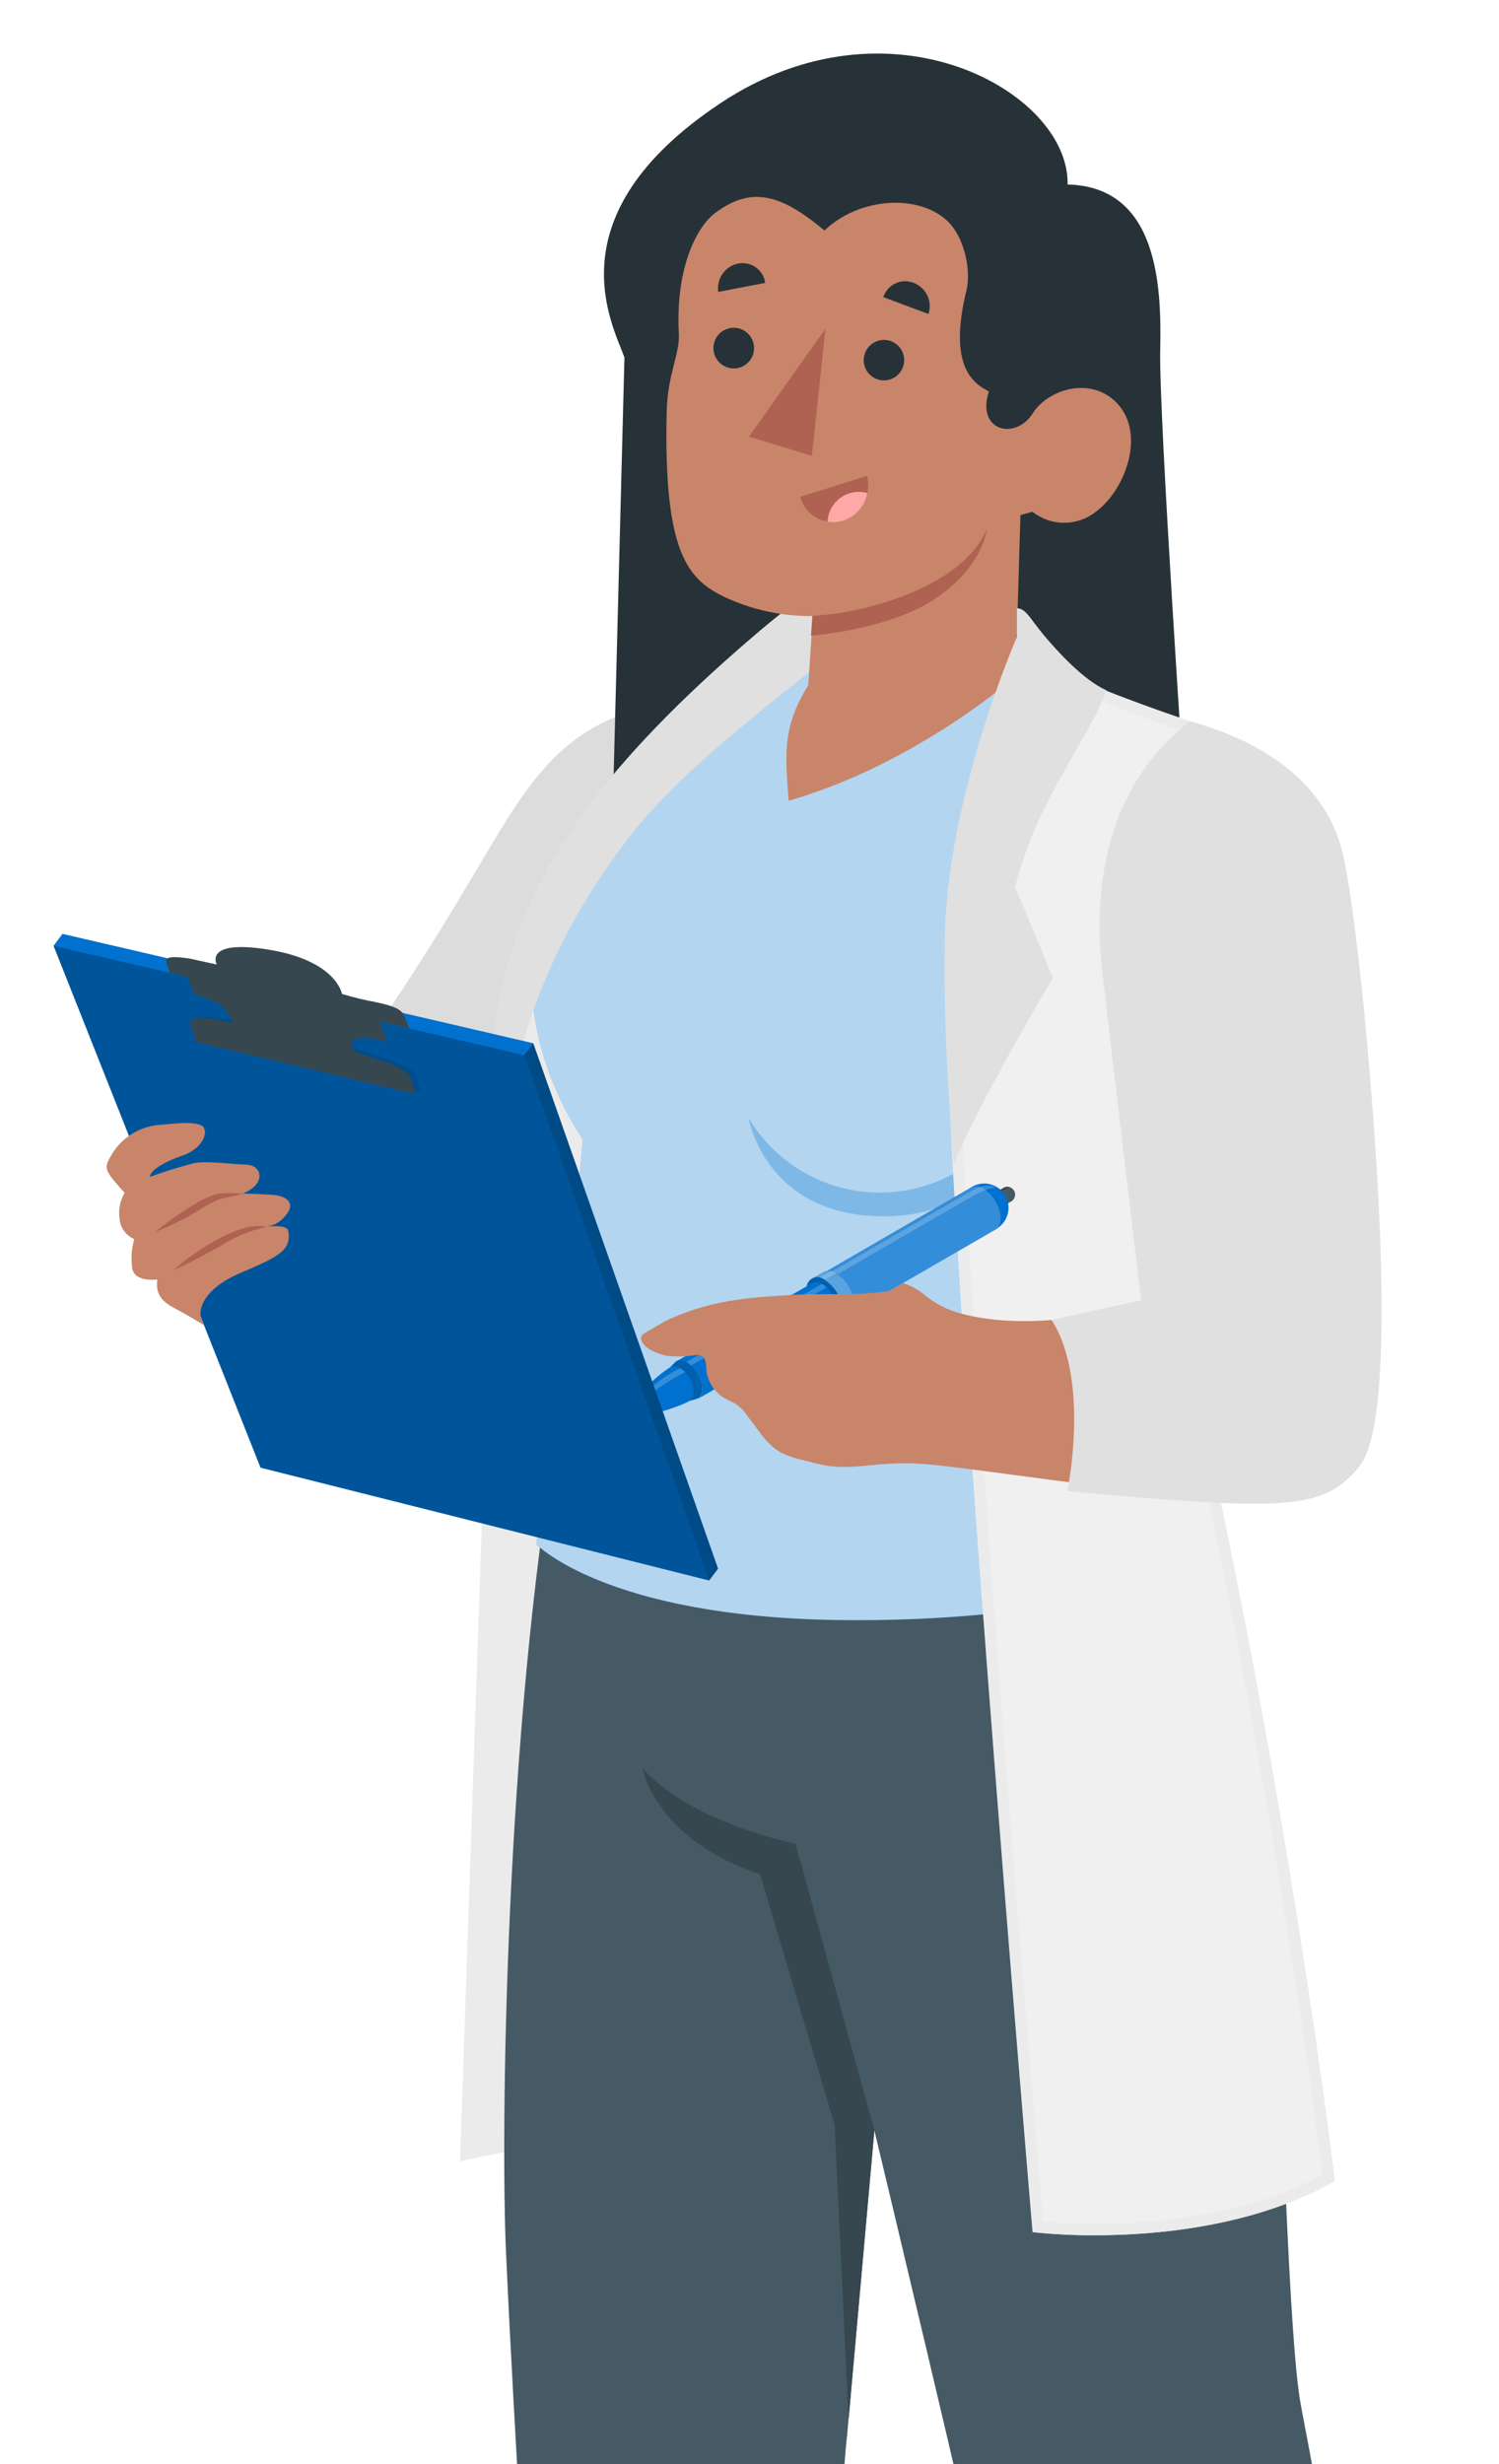 <svg width="56" height="92" viewBox="0 0 56 92" fill="none" xmlns="http://www.w3.org/2000/svg">
<g filter="url(#filter0_d_207_31040)">
<path d="M25.635 24.012C21.925 24.76 20.576 25.836 18.496 29.313C16.958 31.883 16.027 33.549 13.521 37.171L5.687 38.021L7.272 43.679C7.272 43.679 12.098 43.831 14.83 44.047C16.874 44.209 17.342 44.047 18.614 42.516C21.244 39.356 24.404 34.857 24.404 34.857L25.635 24.012Z" fill="#E0E0E0"/>
<path opacity="0.02" d="M25.635 24.012C21.925 24.76 20.576 25.836 18.496 29.313C16.958 31.883 16.027 33.549 13.521 37.171L5.687 38.021L7.272 43.679C7.272 43.679 12.098 43.831 14.83 44.047C16.874 44.209 17.342 44.047 18.614 42.516C21.244 39.356 24.404 34.857 24.404 34.857L25.635 24.012Z" fill="black"/>
<path d="M18.258 47.336L17.185 78.699C17.185 78.699 26.79 76.338 35.396 77.791C44.003 79.245 46.053 81.269 46.053 81.269L40.502 32.75L20.642 33.35C20.642 33.35 18.258 36.608 18.258 47.336Z" fill="#EBEBEB"/>
<path d="M49.494 98.106C48.378 92.694 47.133 90.272 46.901 89.041C46.901 89.041 45.262 76.257 44.52 65.377C44.162 60.14 44.291 56.609 40.868 50.539L20.971 55.429C20.728 58.218 18.856 77.201 19.777 93.571C20.532 107.006 21.517 111.39 21.618 113.633C21.675 114.908 21.648 115.751 21.595 117.521C21.571 118.236 21.51 118.823 21.095 119.275C20.415 119.956 19.658 120.556 18.839 121.062C17.291 122.074 16.58 122.637 14.809 123.268C14.463 123.371 14.132 123.518 13.825 123.706C13.675 123.797 13.548 123.922 13.456 124.071C13.364 124.22 13.309 124.388 13.295 124.563C13.295 125.042 13.733 125.419 14.179 125.655C15.78 126.505 17.784 126.33 19.534 125.824C21.284 125.318 22.906 124.475 24.677 123.966C25.898 123.629 27.189 123.457 28.309 122.887C28.678 122.731 28.985 122.457 29.182 122.108C29.293 121.804 29.322 121.476 29.267 121.157C29.132 119.754 28.983 119.312 29.02 117.899C29.054 116.55 29.26 114.078 29.358 112.736C29.449 111.606 30.882 103.512 30.666 98.508C30.606 96.977 30.659 95.444 30.825 93.921L32.595 76.139C33.404 79.11 36.403 87.716 37.337 91.652C38.483 96.454 39.1 102.265 41.485 111.056C42.159 113.532 43.4 116.516 43.707 118.014C43.839 119.912 44.537 124.887 45.451 126.981C46.837 130.158 51.076 130.056 51.433 127.298C51.733 124.954 50.155 118.82 50.084 117.282C50.014 115.744 50.776 104.413 49.494 98.106Z" fill="#C8856A"/>
<path d="M21.005 49.555L20.796 51.578C18.877 62.764 18.698 77.589 18.904 82.095C19.504 95.375 21.217 118.796 21.217 118.796C21.217 118.796 21.747 120.098 25.524 120.398C28.431 120.631 30.12 119.643 30.12 119.643C30.12 119.643 31.469 103.766 31.682 99.931C31.753 98.291 31.718 96.647 31.577 95.011C31.405 92.969 31.43 90.914 31.651 88.877L32.663 77.535C32.663 77.535 36.427 93.244 36.791 95.156C38.609 104.747 43.02 122.526 43.02 122.526C43.02 122.526 46.092 123.336 48.857 122.847C51.623 122.358 52.247 121.383 52.247 121.383C52.247 121.383 50.537 101.388 50.105 97.513C49.525 92.333 48.989 89.922 48.598 87.801C48.136 85.305 47.923 75.896 47.586 70.423C47.37 66.69 47.222 63.854 46.767 61.112C45.822 55.379 43.037 51.932 41.981 49.821L41.816 48.691C38.693 51.204 26.853 52.755 21.005 49.555Z" fill="#455A64"/>
<path d="M32.666 77.538L29.719 66.834C29.719 66.834 25.891 66.102 24.01 64.031C24.01 64.031 24.434 66.645 28.394 67.98L31.179 77.332L31.702 88.326L32.666 77.538Z" fill="#37474F"/>
<path d="M39.883 4.889C39.961 1.433 33.229 -2.348 26.913 1.854C20.596 6.056 22.89 10.113 23.328 11.348L22.9 27.872L44.297 28.375C44.297 28.375 43.286 13.479 43.343 11.047C43.4 8.616 43.235 4.967 39.883 4.889Z" fill="#263238"/>
<path d="M37.107 23.021L42.297 24.404C43.332 24.741 42.165 30.855 42.455 37.836C42.749 45.002 44.786 56.6 44.786 56.6C44.786 56.6 39.926 58.623 31.212 58.485C22.609 58.343 20.039 55.659 20.039 55.659L21.196 47.194L21.773 40.534C21.773 40.534 18.68 36.204 20.4 31.948C22.12 27.692 28.059 22.168 28.059 22.168L30.726 22.299L37.107 23.021Z" fill="#0071CE"/>
<path opacity="0.7" d="M37.107 23.021L42.297 24.404C43.332 24.741 42.165 30.855 42.455 37.836C42.749 45.002 44.786 56.6 44.786 56.6C44.786 56.6 39.926 58.623 31.212 58.485C22.609 58.343 20.039 55.659 20.039 55.659L21.196 47.194L21.773 40.534C21.773 40.534 18.68 36.204 20.4 31.948C22.12 27.692 28.059 22.168 28.059 22.168L30.726 22.299L37.107 23.021Z" fill="white"/>
<path opacity="0.3" d="M37.622 40.015C37.061 40.835 36.297 41.496 35.406 41.935C34.515 42.374 33.525 42.576 32.533 42.52C31.602 42.463 30.7 42.18 29.904 41.695C29.107 41.21 28.441 40.539 27.963 39.738C27.963 39.738 28.56 43.33 32.867 43.411C37.173 43.492 37.622 40.015 37.622 40.015Z" fill="#0071CE"/>
<path d="M30.936 22.512C28.791 24.302 25.453 26.71 23.473 29.297C19.473 34.531 18.603 39.347 18.286 45.431C18.222 36.325 17.109 31.216 28.066 21.824C30.022 20.138 30.798 19.773 30.798 19.773L30.936 22.512Z" fill="#E0E0E0"/>
<path d="M38.149 21.309C37.99 23.558 35.62 29.193 35.401 35.331C35.181 41.469 38.574 81.337 38.574 81.337C38.574 81.337 45.072 82.16 49.858 79.435C49.858 79.435 48.172 64.971 44.462 48.898C43.508 44.73 45.251 39.56 45.602 33.941C45.797 30.888 45.4 27.826 44.432 24.924C44.432 24.924 40.952 23.76 39.889 23.143C39.177 22.672 38.582 22.045 38.149 21.309Z" fill="#F0F0F0"/>
<path d="M38.409 22.398C38.257 23.123 38.014 24 37.734 25.015C36.989 27.736 35.964 31.459 35.826 35.348C35.623 41.081 38.631 76.99 38.965 80.949C39.35 80.983 40.031 81.03 40.898 81.03C43.258 81.03 46.6 80.693 49.403 79.199C49.143 77.098 47.416 63.635 44.061 48.992C43.437 46.268 43.929 43.141 44.452 39.833C44.752 37.924 45.066 35.952 45.191 33.918C45.366 30.991 45.001 28.056 44.112 25.261C43.349 25.001 40.638 24.064 39.687 23.511C39.202 23.214 38.77 22.838 38.409 22.398ZM38.149 21.309C38.586 22.046 39.186 22.674 39.903 23.143C40.965 23.76 44.445 24.924 44.445 24.924C45.414 27.826 45.811 30.888 45.616 33.941C45.278 39.56 43.521 44.733 44.476 48.898C48.158 64.971 49.872 79.435 49.872 79.435C46.887 81.121 43.238 81.458 40.911 81.458C40.135 81.464 39.359 81.424 38.588 81.34C38.588 81.34 35.215 41.475 35.414 35.334C35.613 29.193 38.004 23.561 38.163 21.312L38.149 21.309Z" fill="#EBEBEB"/>
<path d="M26.707 5.96C26.073 6.435 25.236 7.919 25.358 10.418C25.422 11.174 24.936 11.963 24.906 13.372C24.784 18.704 25.715 19.665 27.145 20.326C28.156 20.785 29.256 21.015 30.366 21.001L30.197 23.577C29.28 25.091 29.31 25.938 29.462 27.897C34.237 26.528 37.94 23.257 37.943 23.247L38.122 17.23C38.122 17.23 38.574 17.106 38.574 17.109C38.91 17.374 39.326 17.519 39.754 17.519C40.183 17.519 40.599 17.374 40.935 17.109C42.021 16.313 42.759 14.313 41.828 13.167C40.898 12.02 39.195 12.462 38.571 13.447C37.947 14.431 36.46 14.121 36.942 12.614C36.267 12.276 35.431 11.565 36.116 8.793C36.271 8.081 36.038 6.847 35.374 6.233C34.267 5.221 32.069 5.387 30.801 6.607C29.101 5.178 28.018 4.979 26.707 5.96Z" fill="#C8856A"/>
<path d="M26.833 8.899L28.586 8.562C28.57 8.447 28.531 8.336 28.471 8.236C28.41 8.137 28.33 8.051 28.236 7.983C28.141 7.916 28.034 7.868 27.92 7.844C27.806 7.819 27.689 7.818 27.575 7.84C27.339 7.888 27.131 8.025 26.993 8.222C26.855 8.419 26.798 8.661 26.833 8.899Z" fill="#263238"/>
<path d="M34.687 9.724L33 9.093C33.036 8.983 33.094 8.88 33.171 8.793C33.248 8.705 33.341 8.634 33.446 8.584C33.551 8.533 33.666 8.505 33.782 8.501C33.898 8.496 34.015 8.515 34.123 8.557C34.35 8.641 34.535 8.81 34.64 9.027C34.745 9.245 34.762 9.495 34.687 9.724Z" fill="#263238"/>
<path d="M32.392 15.77L29.897 16.545C29.939 16.71 30.014 16.865 30.118 17C30.223 17.135 30.353 17.248 30.502 17.33C30.651 17.413 30.816 17.465 30.985 17.481C31.155 17.498 31.326 17.48 31.489 17.429C31.823 17.32 32.102 17.087 32.27 16.779C32.438 16.47 32.482 16.109 32.392 15.77Z" fill="#AF6152"/>
<path d="M30.916 17.48C30.929 17.172 31.063 16.883 31.289 16.673C31.515 16.464 31.815 16.353 32.123 16.364C32.218 16.366 32.312 16.382 32.403 16.411C32.357 16.649 32.248 16.871 32.088 17.053C31.927 17.234 31.72 17.369 31.489 17.443C31.303 17.5 31.107 17.513 30.916 17.48Z" fill="#FFA8A7"/>
<path d="M30.838 10.273L30.329 15.018L27.979 14.303L30.838 10.273Z" fill="#AF6152"/>
<path d="M30.349 20.991C32.062 20.933 35.927 20.003 36.868 17.75C36.868 17.75 36.699 19.369 34.571 20.576C32.885 21.53 30.298 21.736 30.298 21.736L30.349 20.991Z" fill="#AF6152"/>
<path d="M32.268 11.492C32.277 11.641 32.33 11.784 32.42 11.902C32.51 12.021 32.633 12.111 32.774 12.16C32.915 12.209 33.067 12.216 33.211 12.178C33.356 12.141 33.486 12.062 33.585 11.95C33.685 11.839 33.749 11.701 33.77 11.553C33.791 11.406 33.768 11.255 33.704 11.121C33.639 10.986 33.537 10.874 33.408 10.797C33.28 10.721 33.132 10.685 32.983 10.692C32.782 10.704 32.594 10.794 32.46 10.944C32.326 11.094 32.257 11.291 32.268 11.492Z" fill="#263238"/>
<path d="M26.666 11.139C26.694 11.287 26.766 11.423 26.871 11.53C26.977 11.637 27.111 11.71 27.258 11.74C27.405 11.771 27.558 11.757 27.698 11.7C27.837 11.643 27.956 11.547 28.04 11.422C28.124 11.298 28.17 11.151 28.17 11.001C28.171 10.851 28.127 10.704 28.045 10.579C27.962 10.453 27.844 10.355 27.705 10.297C27.567 10.239 27.414 10.224 27.267 10.252C27.169 10.271 27.076 10.309 26.992 10.363C26.909 10.418 26.838 10.489 26.782 10.571C26.726 10.653 26.687 10.746 26.668 10.844C26.648 10.941 26.647 11.041 26.666 11.139Z" fill="#263238"/>
<path d="M41.333 23.773C40.476 23.392 39.505 22.32 39.002 21.723C38.5 21.126 38.328 20.711 37.99 20.711V21.787C37.99 21.787 35.266 27.968 35.293 33.381C35.232 37.091 35.63 41.451 35.63 41.451C36.746 38.827 39.339 34.511 39.339 34.511L37.923 31.115C38.773 27.756 40.712 25.574 41.333 23.773Z" fill="#E0E0E0"/>
<path d="M37.488 42.351C37.555 42.313 37.635 42.302 37.709 42.323C37.784 42.343 37.847 42.392 37.886 42.459C37.924 42.526 37.935 42.606 37.914 42.68C37.894 42.755 37.845 42.819 37.778 42.857L37.525 43.002C37.503 43.016 37.478 43.023 37.453 43.023C37.427 43.023 37.402 43.016 37.38 43.002C37.32 42.963 37.27 42.91 37.234 42.848C37.199 42.786 37.178 42.716 37.174 42.645C37.172 42.619 37.176 42.593 37.187 42.569C37.198 42.546 37.214 42.525 37.235 42.51L37.488 42.365V42.351Z" fill="#455A64"/>
<path d="M37.175 42.63C37.173 42.605 37.178 42.579 37.188 42.555C37.199 42.531 37.215 42.511 37.236 42.495L37.489 42.35C37.532 42.326 37.581 42.312 37.631 42.312C37.68 42.312 37.729 42.326 37.772 42.35C37.695 42.32 37.573 42.391 37.435 42.472C37.297 42.553 37.226 42.657 37.337 42.87C37.418 43.025 37.513 43.008 37.556 42.988L37.529 43.005C37.508 43.019 37.483 43.026 37.457 43.026C37.431 43.026 37.406 43.019 37.384 43.005C37.322 42.964 37.27 42.909 37.233 42.844C37.197 42.778 37.177 42.705 37.175 42.63Z" fill="#37474F"/>
<path d="M36.273 42.335C36.376 42.268 36.492 42.222 36.614 42.201C36.735 42.18 36.859 42.184 36.979 42.212C37.099 42.241 37.212 42.293 37.311 42.367C37.41 42.441 37.493 42.534 37.555 42.64C37.616 42.747 37.656 42.865 37.67 42.988C37.685 43.11 37.674 43.234 37.639 43.352C37.604 43.471 37.545 43.581 37.466 43.675C37.388 43.77 37.29 43.848 37.18 43.904C37.108 43.937 37.027 43.95 36.948 43.941C36.868 43.933 36.793 43.904 36.728 43.856C36.542 43.736 36.386 43.572 36.275 43.38C36.164 43.188 36.099 42.972 36.087 42.75C36.079 42.671 36.092 42.591 36.124 42.518C36.157 42.445 36.208 42.382 36.273 42.335Z" fill="#0071CE"/>
<path d="M36.742 42.379C36.929 42.501 37.084 42.664 37.196 42.857C37.307 43.05 37.371 43.267 37.383 43.489C37.391 43.568 37.378 43.648 37.346 43.721C37.313 43.794 37.262 43.857 37.198 43.904L31.603 47.134C31.53 47.168 31.45 47.182 31.371 47.174C31.291 47.166 31.216 47.138 31.151 47.091C30.964 46.969 30.809 46.806 30.698 46.613C30.586 46.42 30.522 46.203 30.51 45.981C30.502 45.902 30.515 45.822 30.547 45.749C30.58 45.676 30.631 45.613 30.696 45.566L36.274 42.336C36.348 42.299 36.431 42.283 36.514 42.291C36.597 42.299 36.676 42.329 36.742 42.379Z" fill="#0071CE"/>
<path opacity="0.2" d="M36.742 42.379C36.929 42.501 37.084 42.664 37.196 42.857C37.307 43.05 37.371 43.267 37.383 43.489C37.391 43.568 37.378 43.648 37.346 43.721C37.313 43.794 37.262 43.857 37.198 43.904L31.603 47.134C31.53 47.168 31.45 47.182 31.371 47.174C31.291 47.166 31.216 47.138 31.151 47.091C30.964 46.969 30.809 46.806 30.698 46.613C30.586 46.42 30.522 46.203 30.51 45.981C30.502 45.902 30.515 45.822 30.547 45.749C30.58 45.676 30.631 45.613 30.696 45.566L36.274 42.336C36.348 42.299 36.431 42.283 36.514 42.291C36.597 42.299 36.676 42.329 36.742 42.379Z" fill="white"/>
<path d="M30.16 46.165C30.171 46.393 30.237 46.616 30.351 46.814C30.466 47.012 30.625 47.18 30.817 47.304C30.884 47.352 30.962 47.382 31.044 47.39C31.125 47.399 31.208 47.385 31.282 47.352L31.714 47.102C31.781 47.055 31.834 46.99 31.868 46.916C31.902 46.841 31.915 46.759 31.906 46.677C31.892 46.447 31.823 46.224 31.706 46.026C31.589 45.828 31.426 45.661 31.232 45.537C31.165 45.489 31.087 45.46 31.006 45.452C30.924 45.443 30.841 45.457 30.767 45.49L30.335 45.74C30.271 45.789 30.221 45.854 30.191 45.929C30.16 46.003 30.149 46.085 30.16 46.165Z" fill="#0071CE"/>
<path opacity="0.35" d="M30.16 46.165C30.171 46.393 30.237 46.616 30.351 46.814C30.466 47.012 30.625 47.18 30.817 47.304C30.884 47.352 30.962 47.382 31.044 47.39C31.125 47.399 31.208 47.385 31.282 47.352L31.714 47.102C31.781 47.055 31.834 46.99 31.868 46.916C31.902 46.841 31.915 46.759 31.906 46.677C31.892 46.447 31.823 46.224 31.706 46.026C31.589 45.828 31.426 45.661 31.232 45.537C31.165 45.489 31.087 45.46 31.006 45.452C30.924 45.443 30.841 45.457 30.767 45.49L30.335 45.74C30.271 45.789 30.221 45.854 30.191 45.929C30.16 46.003 30.149 46.085 30.16 46.165Z" fill="white"/>
<path d="M31.474 46.923C31.459 46.693 31.391 46.47 31.273 46.272C31.156 46.074 30.994 45.906 30.799 45.783C30.736 45.728 30.657 45.694 30.574 45.685C30.49 45.677 30.406 45.696 30.334 45.738C30.261 45.78 30.204 45.843 30.169 45.92C30.135 45.996 30.125 46.082 30.142 46.164C30.153 46.392 30.219 46.615 30.333 46.813C30.448 47.011 30.607 47.179 30.799 47.304C30.866 47.352 30.944 47.381 31.026 47.389C31.107 47.398 31.19 47.385 31.265 47.351C31.335 47.305 31.392 47.241 31.428 47.166C31.465 47.09 31.481 47.006 31.474 46.923Z" fill="#0071CE"/>
<path opacity="0.15" d="M31.474 46.923C31.459 46.693 31.391 46.47 31.273 46.272C31.156 46.074 30.994 45.906 30.799 45.783C30.736 45.728 30.657 45.694 30.574 45.685C30.49 45.677 30.406 45.696 30.334 45.738C30.261 45.78 30.204 45.843 30.169 45.92C30.135 45.996 30.125 46.082 30.142 46.164C30.153 46.392 30.219 46.615 30.333 46.813C30.448 47.011 30.607 47.179 30.799 47.304C30.866 47.352 30.944 47.381 31.026 47.389C31.107 47.398 31.19 47.385 31.265 47.351C31.335 47.305 31.392 47.241 31.428 47.166C31.465 47.09 31.481 47.006 31.474 46.923Z" fill="black"/>
<path d="M26.076 50.213C26.135 50.173 26.181 50.117 26.211 50.053C26.241 49.988 26.252 49.916 26.244 49.846C26.234 49.648 26.176 49.455 26.077 49.284C25.978 49.112 25.84 48.966 25.675 48.858C25.617 48.816 25.549 48.79 25.478 48.783C25.407 48.776 25.335 48.788 25.27 48.817L25.061 49.019C25.023 49.06 24.994 49.109 24.975 49.162C24.957 49.215 24.949 49.27 24.953 49.326C24.963 49.509 25.016 49.686 25.108 49.844C25.199 50.002 25.326 50.137 25.479 50.237C25.525 50.267 25.577 50.288 25.632 50.298C25.686 50.308 25.742 50.307 25.796 50.294L26.076 50.213Z" fill="#0071CE"/>
<g opacity="0.15">
<path d="M26.076 50.213C26.135 50.173 26.181 50.117 26.211 50.053C26.241 49.988 26.252 49.916 26.244 49.846C26.234 49.648 26.176 49.455 26.077 49.284C25.978 49.112 25.84 48.966 25.675 48.858C25.617 48.816 25.549 48.79 25.478 48.783C25.407 48.776 25.335 48.788 25.27 48.817L25.061 49.019C25.023 49.06 24.994 49.109 24.975 49.162C24.957 49.215 24.949 49.27 24.953 49.326C24.963 49.509 25.016 49.686 25.108 49.844C25.199 50.002 25.326 50.137 25.479 50.237C25.525 50.267 25.577 50.288 25.632 50.298C25.686 50.308 25.742 50.307 25.796 50.294L26.076 50.213Z" fill="black"/>
</g>
<path d="M26.245 49.856C26.234 49.658 26.177 49.466 26.078 49.294C25.979 49.122 25.841 48.976 25.675 48.868C25.617 48.826 25.549 48.801 25.478 48.794C25.407 48.786 25.335 48.798 25.27 48.827L30.329 45.914C30.393 45.883 30.465 45.87 30.536 45.877C30.607 45.883 30.675 45.909 30.733 45.951C30.899 46.059 31.037 46.205 31.136 46.377C31.235 46.548 31.292 46.741 31.303 46.939C31.311 47.01 31.299 47.081 31.27 47.146C31.241 47.211 31.196 47.268 31.138 47.31L26.079 50.224C26.137 50.183 26.183 50.127 26.213 50.062C26.242 49.998 26.253 49.926 26.245 49.856Z" fill="#0071CE"/>
<path d="M25.04 49.047C25.099 49.019 25.163 49.007 25.227 49.013C25.291 49.019 25.353 49.042 25.405 49.081C25.553 49.178 25.677 49.309 25.765 49.463C25.854 49.617 25.905 49.79 25.914 49.968C25.922 50.032 25.913 50.097 25.887 50.157C25.86 50.216 25.819 50.267 25.765 50.305C25.428 50.49 24.467 50.844 23.988 50.787C23.962 50.785 23.937 50.777 23.914 50.764C23.858 50.727 23.812 50.676 23.779 50.618C23.746 50.559 23.727 50.493 23.725 50.426C23.72 50.403 23.72 50.379 23.725 50.355C23.921 49.9 24.723 49.233 25.04 49.047Z" fill="#0071CE"/>
<path opacity="0.2" d="M30.719 45.942C30.777 45.977 30.832 46.017 30.881 46.063L25.822 48.981C25.772 48.936 25.718 48.895 25.661 48.859H25.63L30.689 45.946L30.719 45.942ZM31.056 45.456H31.107L36.085 42.58C36.736 42.202 37.005 42.212 37.268 42.364C37.009 42.27 36.415 42.617 36.337 42.661L31.316 45.561L31.255 45.524L30.824 45.77C30.761 45.736 30.694 45.71 30.625 45.693L31.056 45.456ZM23.759 50.566L23.836 50.41C23.836 50.41 23.836 50.292 24.146 49.959C24.523 49.607 24.949 49.311 25.411 49.082C25.48 49.122 25.542 49.172 25.596 49.23C25.116 49.47 24.663 49.763 24.247 50.104C24.076 50.248 23.922 50.413 23.789 50.593C23.789 50.593 23.755 50.576 23.752 50.566H23.759Z" fill="white"/>
<path d="M23.969 50.653L23.76 50.774C23.669 50.825 23.423 50.909 23.372 50.835C23.322 50.761 23.531 50.582 23.622 50.528L23.831 50.41C23.831 50.41 23.881 50.41 23.939 50.508C23.996 50.606 23.969 50.653 23.969 50.653Z" fill="#455A64"/>
<path d="M23.393 50.742C23.405 50.745 23.417 50.75 23.427 50.758C23.437 50.765 23.446 50.774 23.453 50.785C23.462 50.809 23.462 50.836 23.453 50.86C23.41 50.86 23.377 50.86 23.364 50.831C23.351 50.801 23.37 50.778 23.393 50.742Z" fill="#263238"/>
<path d="M51.288 48.681C51.399 46.628 50.951 40.874 50.489 35.475C49.848 28.056 48.499 27.004 44.651 25.547C41.468 27.277 40.854 30.585 42.041 38.025L43.053 46.678C40.985 47.117 38.176 47.69 35.805 47.016C35.322 46.878 34.874 46.636 34.493 46.307C34.264 46.129 34.005 45.993 33.728 45.906L33.219 46.206C32.882 46.236 32.521 46.29 32.187 46.304C31.418 46.334 30.339 46.304 29.567 46.348C27.88 46.449 26.616 46.55 25.078 47.221C24.788 47.349 24.424 47.575 24.066 47.784C23.79 47.94 24.066 48.253 24.238 48.361C24.454 48.495 24.695 48.585 24.946 48.624C25.283 48.659 25.623 48.65 25.958 48.597C26.048 48.582 26.141 48.594 26.224 48.631C26.297 48.682 26.347 48.759 26.363 48.847C26.375 48.932 26.381 49.017 26.383 49.103C26.399 49.318 26.465 49.526 26.575 49.712C26.685 49.897 26.836 50.054 27.017 50.172C27.169 50.266 27.334 50.331 27.489 50.422C27.674 50.547 27.83 50.71 27.948 50.9C28.116 51.12 28.285 51.349 28.454 51.575C29.05 52.31 29.317 52.351 30.561 52.657C31.806 52.964 32.706 52.533 34.473 52.657C36.24 52.782 42.604 53.814 45.477 53.895C50.826 54.013 51.089 52.371 51.288 48.681Z" fill="#C8856A"/>
<path d="M43.066 46.672C45.221 46.27 47.528 46.361 48.883 47.346C46.661 44.965 42.978 45.947 42.978 45.947L43.066 46.672Z" fill="#F28F8F"/>
<path d="M44.446 24.926C47.208 25.685 49.578 27.246 50.179 29.941C50.779 32.635 51.45 40.543 51.572 44.539C51.693 48.536 51.572 51.794 50.762 52.778C49.953 53.763 49.093 54.148 46.83 54.144C44.567 54.141 39.876 53.669 39.876 53.669C39.876 53.669 40.736 49.521 39.283 47.281L42.628 46.546C42.628 46.546 41.441 36.571 41.171 34.2C40.901 31.829 40.996 27.617 44.446 24.926Z" fill="#E0E0E0"/>
<path d="M2.334 32.867L19.921 36.951L26.825 56.568L26.491 57.01L9.733 52.798L2.001 33.312L2.334 32.867Z" fill="#0071CE"/>
<path opacity="0.35" d="M19.588 37.394L26.491 57.008L26.825 56.566L19.922 36.949L19.588 37.394Z" fill="black"/>
<path opacity="0.25" d="M2.001 33.312L19.588 37.397L26.491 57.01L9.734 52.798L2.001 33.312Z" fill="black"/>
<g opacity="0.1">
<path d="M7.56 36.871C7.56 36.871 7.465 36.575 7.344 36.197C7.223 35.819 8.241 35.917 9.614 36.386L12.77 36.972C14.139 37.441 15.421 37.762 15.539 38.126L15.755 38.8L7.56 36.871Z" fill="black"/>
</g>
<path d="M6.212 33.927C6.138 33.701 6.529 33.705 7.086 33.789L8.098 34.012C8.098 34.012 7.592 33.078 9.966 33.445C12.579 33.85 12.775 35.111 12.775 35.111C13.193 35.237 13.617 35.339 14.046 35.418C14.916 35.6 15.031 35.755 15.126 35.981L15.298 36.396L6.334 34.319C6.334 34.319 6.287 34.157 6.212 33.927Z" fill="#37474F"/>
<path d="M7.264 35.121C8.1 35.395 8.454 35.536 8.636 36.096C8.845 36.74 8.906 37.01 8.906 37.01L13.594 38.281C13.594 38.281 13.256 37.34 13.148 37.027C13.04 36.713 13.644 36.639 14.464 36.912L14.187 36.13L6.916 34.309L7.264 35.121Z" fill="#37474F"/>
<path d="M7.329 36.909L7.113 36.234C6.995 35.87 8.011 35.954 9.38 36.423L12.536 37.04C13.909 37.509 15.19 37.829 15.308 38.194L15.524 38.851L7.329 36.909Z" fill="#37474F"/>
<path d="M4.473 42.333C3.873 41.659 3.91 41.571 4.136 41.17C4.312 40.852 4.561 40.581 4.863 40.378C5.165 40.176 5.511 40.049 5.872 40.006C6.506 39.953 7.147 39.865 7.495 40.006C7.842 40.148 7.643 40.86 6.82 41.143C5.555 41.585 5.603 41.939 5.603 41.939C6.151 41.738 6.709 41.566 7.275 41.423C7.754 41.339 8.661 41.467 9.221 41.487C9.781 41.507 9.973 42.205 9.069 42.559L10.081 42.603C10.799 42.633 11.093 42.977 10.58 43.48C10.418 43.651 10.203 43.761 9.97 43.794C9.97 43.794 10.722 43.706 10.766 43.952C10.894 44.664 10.452 44.907 8.988 45.524C7.835 46.009 7.414 46.68 7.498 47.183L7.613 47.473C7.613 47.473 7.113 47.159 6.554 46.862C6.142 46.643 5.785 46.387 5.879 45.773C5.879 45.773 5.056 45.885 4.945 45.382C4.888 45.008 4.912 44.626 5.016 44.262C4.858 44.196 4.722 44.087 4.624 43.946C4.527 43.806 4.47 43.641 4.463 43.47C4.421 43.145 4.49 42.816 4.658 42.536L4.473 42.333Z" fill="#C8856A"/>
<path d="M9.069 42.569C8.762 42.539 8.452 42.539 8.145 42.569C7.843 42.654 7.555 42.783 7.292 42.954C6.766 43.26 6.266 43.608 5.798 43.996C6.363 43.774 6.908 43.503 7.427 43.187C7.67 43.026 7.928 42.887 8.196 42.772C8.462 42.704 8.779 42.661 9.069 42.569Z" fill="#AF6152"/>
<path d="M9.983 43.804C9.651 43.749 9.309 43.779 8.992 43.892C8.677 43.998 8.373 44.135 8.085 44.3C7.509 44.616 6.969 44.993 6.473 45.423C7.08 45.163 7.646 44.846 8.216 44.533C8.755 44.182 9.354 43.935 9.983 43.804Z" fill="#AF6152"/>
</g>
<defs>
<filter id="filter0_d_207_31040" x="0" y="0" width="55.373" height="139.996" filterUnits="userSpaceOnUse" color-interpolation-filters="sRGB">
<feFlood flood-opacity="0" result="BackgroundImageFix"/>
<feColorMatrix in="SourceAlpha" type="matrix" values="0 0 0 0 0 0 0 0 0 0 0 0 0 0 0 0 0 0 127 0" result="hardAlpha"/>
<feOffset dy="2"/>
<feGaussianBlur stdDeviation="1"/>
<feComposite in2="hardAlpha" operator="out"/>
<feColorMatrix type="matrix" values="0 0 0 0 0 0 0 0 0 0 0 0 0 0 0 0 0 0 0.25 0"/>
<feBlend mode="normal" in2="BackgroundImageFix" result="effect1_dropShadow_207_31040"/>
<feBlend mode="normal" in="SourceGraphic" in2="effect1_dropShadow_207_31040" result="shape"/>
</filter>
</defs>
</svg>
